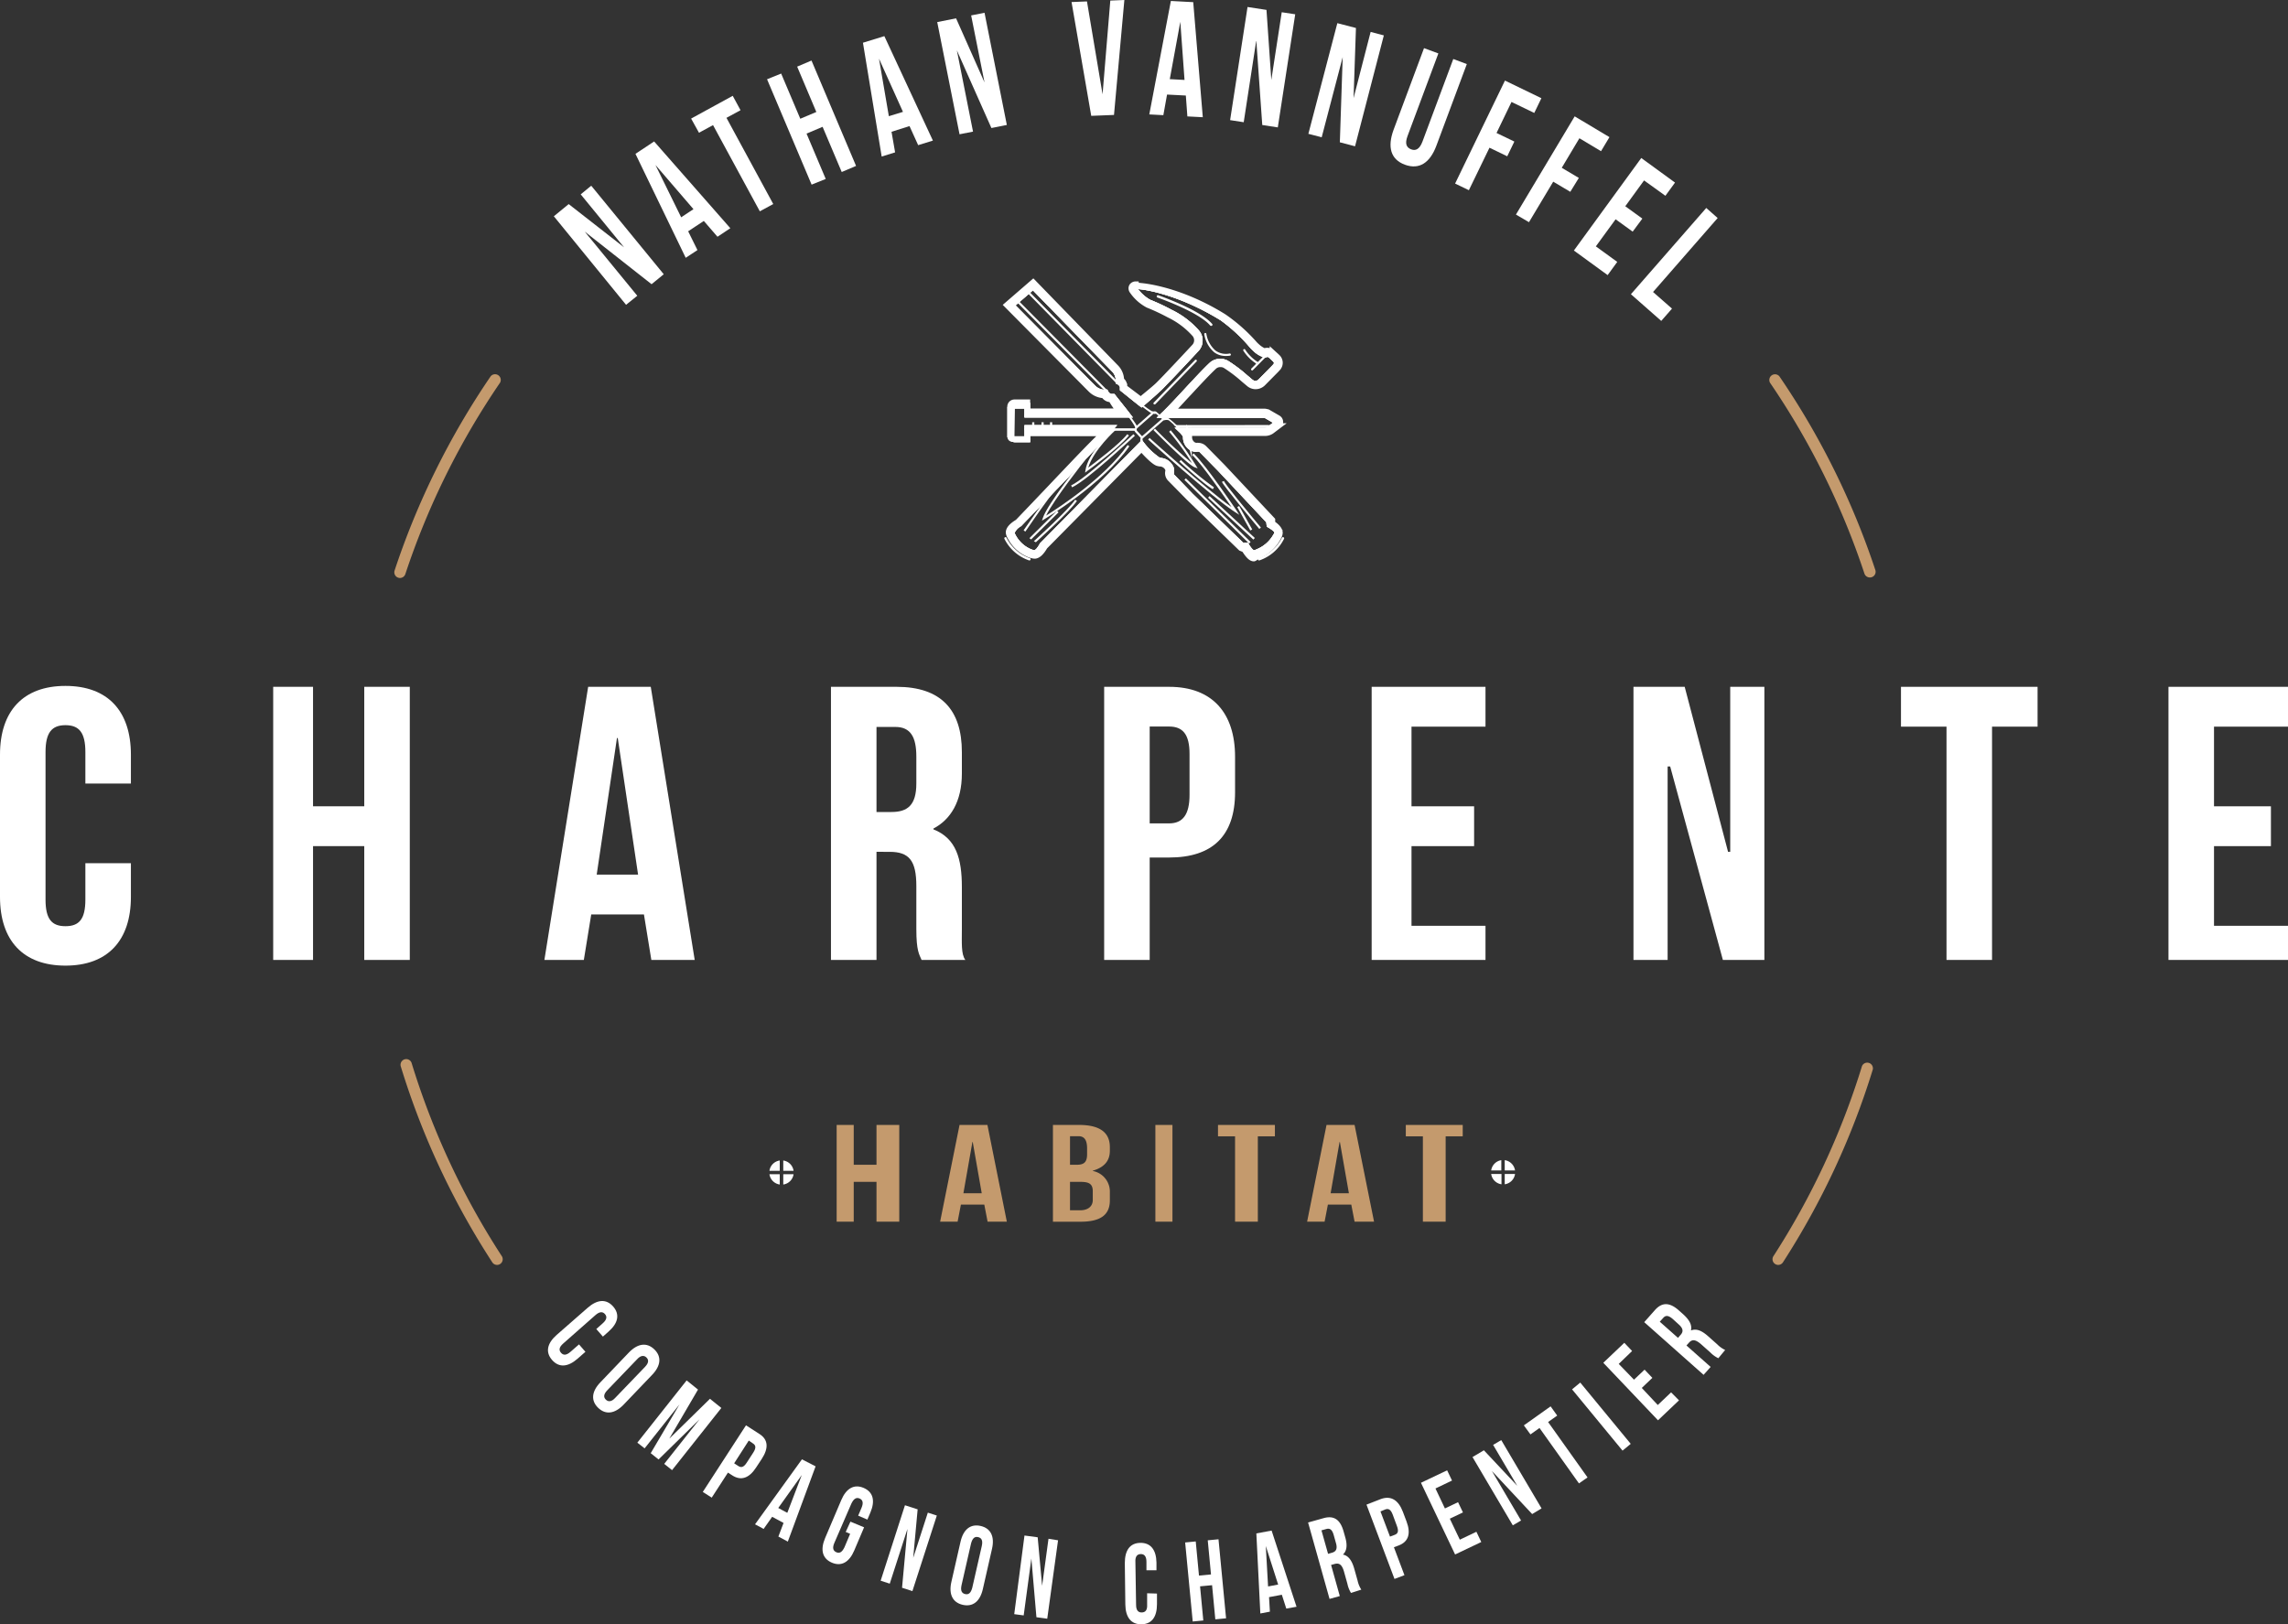 <svg id="Calque_1" data-name="Calque 1" xmlns="http://www.w3.org/2000/svg" viewBox="0 0 402 285.48"><rect x="0" y="0" width="402" height="285.48" fill="#333333" stroke="none"/><defs><style>.cls-1,.cls-6{fill:#fff;}.cls-2{fill:#c49a6d;}.cls-3,.cls-4,.cls-5,.cls-7{fill:none;}.cls-3,.cls-4,.cls-5,.cls-6,.cls-7{stroke:#fff;}.cls-3,.cls-4,.cls-5{stroke-linecap:round;stroke-linejoin:round;}.cls-4{stroke-width:0.25px;}.cls-5{stroke-width:0.5px;}.cls-6,.cls-7{stroke-miterlimit:10;}</style></defs><title>logo</title><path class="cls-1" d="M464,405v5.92c0,7.68-4.09,12.08-11.5,12.08S441,418.61,441,410.92v-25c0-7.68,4.09-12.08,11.5-12.08s11.5,4.39,11.5,12.08V391h-8v-5.53c0-3.43-1.1-4.73-3.5-4.73s-3.5,1.3-3.5,4.73V411.4c0,3.43,1.1,4.67,3.5,4.67s3.5-1.23,3.5-4.67V405h8Z" transform="translate(-441 -253.29)"/><path class="cls-1" d="M496,422h-7V374h7v21h9V374h8v48h-8V402h-9v20Z" transform="translate(-441 -253.29)"/><path class="cls-1" d="M563.06,422h-7.62l-1.3-8h-9.26l-1.3,8h-6.93l7.69-48h11Zm-17.22-15h7.27l-3.57-24H549.4Z" transform="translate(-441 -253.29)"/><path class="cls-1" d="M602.92,422c-0.41-1-.92-1.54-0.92-5.45V409c0-4.46-1.27-6-4.7-6H595v19h-8V374h11.53c7.82,0,11.47,4.05,11.47,11.47v3.77c0,4.94-2,8.1-5,9.67v0.14c4,1.58,5,5.15,5,10.16v7.41c0,2.33-.15,4.38.61,5.38h-7.69ZM595,381v15h2.64c2.81,0,4.36-1.2,4.36-5v-4.73c0-3.43-1-5.22-3.68-5.22H595Z" transform="translate(-441 -253.29)"/><path class="cls-1" d="M658,386.29v6.24c0,7.69-4,11.47-11.58,11.47H643v18h-8V374h11.42C654,374,658,378.6,658,386.29ZM643,381v17h3.42c2.4,0,3.58-1.56,3.58-5v-7.21c0-3.43-1.18-4.81-3.58-4.81H643Z" transform="translate(-441 -253.29)"/><path class="cls-1" d="M689,395h11v7H689v14h13v6H682V374h20v7H689v14Z" transform="translate(-441 -253.29)"/><path class="cls-1" d="M734.45,388H734v34h-6V374h9l7.62,29H745V374h6v48h-7.29Z" transform="translate(-441 -253.29)"/><path class="cls-1" d="M775,374h24v7h-8v41h-8V381h-8v-7Z" transform="translate(-441 -253.29)"/><path class="cls-1" d="M830,395h10v7H830v14h13v6H822V374h21v7H830v14Z" transform="translate(-441 -253.29)"/><path class="cls-1" d="M543.86,490.87l-1.39,1.22c-1.68,1.47-3.26,1.6-4.47.22s-0.87-2.93.8-4.4l5.46-4.78c1.68-1.47,3.26-1.6,4.47-.22s0.87,2.93-.8,4.4l-1,.89-1.16-1.33,1.12-1c0.75-.66.79-1.19,0.4-1.63s-0.92-.48-1.67.18l-5.67,5c-0.75.66-.77,1.17-0.38,1.62s0.91,0.49,1.66-.16l1.5-1.31Z" transform="translate(-441 -253.29)"/><path class="cls-1" d="M551.49,491c1.55-1.61,3.15-1.83,4.47-.56s1.16,2.88-.39,4.49l-5,5.23c-1.55,1.61-3.15,1.83-4.47.56s-1.16-2.88.39-4.49Zm-3.78,6.62c-0.69.72-.68,1.25-0.26,1.66s1,0.4,1.65-.32l5.22-5.43c0.69-.72.68-1.25,0.26-1.66s-1-.4-1.65.32Z" transform="translate(-441 -253.29)"/><path class="cls-1" d="M558.6,506.13l0,0,7.14-7,2,1.61-8.66,10.93-1.38-1.1,6.21-7.84,0,0-7.2,7.06-1.38-1.1,5.06-8.58,0,0-6.13,7.73-1.28-1,8.66-10.94,2,1.61Z" transform="translate(-441 -253.29)"/><path class="cls-1" d="M574.85,509.68l-1,1.52c-1.21,1.87-2.64,2.4-4.21,1.38l-0.74-.48-2.85,4.4-1.57-1,7.59-11.71,2.31,1.49C576,506.28,576.07,507.8,574.85,509.68Zm-2.29-3.21-2.57,4,0.74,0.48c0.5,0.32.94,0.23,1.48-.61l1.14-1.76c0.54-.84.44-1.28-0.05-1.6Z" transform="translate(-441 -253.29)"/><path class="cls-1" d="M579.42,524.23l-1.66-.89,0.91-2.39-2-1.08L575.17,522l-1.51-.81,8.24-11.42L584.3,511Zm-1.68-5.91,1.59,0.85,2.54-6.64,0,0Z" transform="translate(-441 -253.29)"/><path class="cls-1" d="M590.42,520.72l2.4,1-1.73,4.07c-0.87,2.05-2.25,2.86-3.93,2.14s-2.06-2.26-1.19-4.32l2.84-6.68c0.87-2.05,2.25-2.86,3.93-2.14s2.06,2.26,1.19,4.32l-0.53,1.25-1.62-.69,0.59-1.38c0.39-.92.19-1.41-0.35-1.64s-1,0-1.43.89l-3,6.93c-0.39.92-.19,1.39,0.36,1.63s1,0,1.42-.87l1-2.37-0.78-.33Z" transform="translate(-441 -253.29)"/><path class="cls-1" d="M600.44,522h0l-3.11,9.62-1.6-.52L600,517.84l2.23,0.72-0.78,8.53h0l2.57-7.95,1.58,0.51-4.29,13.28-1.82-.59Z" transform="translate(-441 -253.29)"/><path class="cls-1" d="M609.76,524.27c0.49-2.18,1.75-3.2,3.54-2.79s2.48,1.87,2,4l-1.61,7.07c-0.49,2.18-1.75,3.2-3.54,2.79s-2.48-1.87-2-4Zm0.18,7.62c-0.22,1,.06,1.42.64,1.56s1-.16,1.25-1.13L613.5,525c0.22-1-.06-1.42-0.64-1.56s-1,.16-1.25,1.13Z" transform="translate(-441 -253.29)"/><path class="cls-1" d="M622.21,527.2h0l-1.35,10-1.66-.22L621,523.16l2.32,0.31L624.1,532h0l1.12-8.27L626.9,524,625,537.78l-1.9-.26Z" transform="translate(-441 -253.29)"/><path class="cls-1" d="M644.28,533.36l0,1.85c0,2.23-.89,3.52-2.72,3.55s-2.8-1.23-2.84-3.46L638.63,528c0-2.23.89-3.52,2.72-3.55s2.8,1.23,2.84,3.46l0,1.36-1.76,0,0-1.49c0-1-.4-1.37-1-1.36s-1,.39-0.94,1.39l0.12,7.53c0,1,.4,1.35,1,1.34s1-.37.94-1.37l0-2Z" transform="translate(-441 -253.29)"/><path class="cls-1" d="M652.42,538.09l-1.86.18-1.33-13.89,1.86-.18,0.57,6,2.11-.2-0.57-6,1.89-.18,1.33,13.89-1.89.18-0.57-6-2.11.2Z" transform="translate(-441 -253.29)"/><path class="cls-1" d="M668.8,535.68L667,536l-0.78-2.43-2.25.42,0.15,2.55-1.68.32-0.7-14.07,2.68-.5Zm-5-3.57,1.77-.33L663.4,525h0Z" transform="translate(-441 -253.29)"/><path class="cls-1" d="M678.37,533.25a5,5,0,0,1-.63-1.6l-0.59-2.11c-0.35-1.25-.84-1.61-1.66-1.38l-0.62.17,1.53,5.47-1.8.5-3.77-13.43,2.71-.76c1.86-.52,2.95.27,3.53,2.34l0.3,1.06c0.39,1.38.26,2.37-.42,3v0c1,0.19,1.6,1.1,2,2.51l0.58,2.07a4.77,4.77,0,0,0,.65,1.58Zm-5.19-11,1.16,4.13,0.7-.2c0.67-.19,1-0.65.68-1.72l-0.37-1.32c-0.27-1-.67-1.3-1.3-1.13Z" transform="translate(-441 -253.29)"/><path class="cls-1" d="M687.49,519l0.64,1.7c0.79,2.09.36,3.55-1.39,4.21l-0.83.31,1.85,4.91-1.75.66-4.92-13.06,2.57-1C685.41,516.12,686.7,516.93,687.49,519Zm-3.94-.07,1.67,4.42,0.83-.31c0.56-.21.74-0.62,0.39-1.55l-0.74-2c-0.35-.93-0.77-1.12-1.32-0.91Z" transform="translate(-441 -253.29)"/><path class="cls-1" d="M694.87,518.4l2.31-1.1,0.86,1.8-2.31,1.1,1.76,3.69,2.91-1.39,0.86,1.8-4.6,2.19-6-12.6,4.6-2.19,0.86,1.8-2.91,1.39Z" transform="translate(-441 -253.29)"/><path class="cls-1" d="M703.12,511.81l0,0,5.13,8.71-1.45.85-7.08-12,2-1.19,5.86,6.24,0,0-4.24-7.19,1.43-.84,7.08,12-1.65,1Z" transform="translate(-441 -253.29)"/><path class="cls-1" d="M708.74,503.8l4.7-3.34,1.16,1.62L713,503.21l6.93,9.74L718.42,514l-6.93-9.74-1.59,1.13Z" transform="translate(-441 -253.29)"/><path class="cls-1" d="M717.21,497.47l1.44-1.19,8.87,10.77-1.44,1.19Z" transform="translate(-441 -253.29)"/><path class="cls-1" d="M728.09,495.77l1.86-1.76,1.37,1.44-1.86,1.77,2.81,3,2.34-2.22L736,499.4l-3.69,3.51-9.61-10.11,3.69-3.51,1.37,1.44L725.41,493Z" transform="translate(-441 -253.29)"/><path class="cls-1" d="M742.91,492a5,5,0,0,1-1.39-1l-1.64-1.46c-1-.86-1.57-0.9-2.14-0.26l-0.43.48,4.25,3.77-1.24,1.39-10.43-9.26,1.87-2.11c1.28-1.45,2.63-1.37,4.23.06l0.82,0.73c1.07,1,1.5,1.85,1.29,2.78l0,0c1-.39,1.94.07,3,1l1.61,1.43a4.76,4.76,0,0,0,1.4,1Zm-10.29-6.42,3.2,2.84,0.48-.55c0.46-.52.48-1.08-0.36-1.82l-1-.91c-0.75-.66-1.26-0.74-1.7-0.24Z" transform="translate(-441 -253.29)"/><path class="cls-1" d="M543.74,294l0,0,9.23,11.27L551,306.86,538.31,291.3l2.61-2.14,9.73,7.6,0,0-7.62-9.31,1.85-1.52,12.74,15.56-2.14,1.75Z" transform="translate(-441 -253.29)"/><path class="cls-1" d="M569.32,293.4l-2.26,1.5-2.4-2.78-2.75,1.82,1.63,3.3-2.06,1.36-8.83-18.27,3.28-2.18Zm-8.64-1.92,2.16-1.43-6.68-7.77,0,0Z" transform="translate(-441 -253.29)"/><path class="cls-1" d="M562.43,274.13l7.31-4,1.37,2.53L568.64,274l8.22,15.15-2.36,1.28-8.22-15.15-2.47,1.34Z" transform="translate(-441 -253.29)"/><path class="cls-1" d="M586.08,284.74l-2.48,1-7.83-18.52,2.48-1,3.36,7.94,2.82-1.19L581.06,265l2.52-1.07,7.83,18.52-2.52,1.07-3.36-7.94-2.82,1.19Z" transform="translate(-441 -253.29)"/><path class="cls-1" d="M604.91,278l-2.59.8-1.52-3.35-3.16,1,0.63,3.62-2.36.73-3.29-20,3.76-1.16Zm-7.74-4.29,2.48-.76-4.21-9.35h0Z" transform="translate(-441 -253.29)"/><path class="cls-1" d="M609.12,262.14h0l2.84,14.28-2.37.47-3.92-19.72,3.31-.66,5,11.27h0L611.63,256l2.35-.47,3.92,19.72-2.71.54Z" transform="translate(-441 -253.29)"/><path class="cls-1" d="M634.72,269.86h0l1.36-16.47,2.47-.1-1.82,20.2-4,.16-3.46-20,2.71-.11Z" transform="translate(-441 -253.29)"/><path class="cls-1" d="M652.33,273.89l-2.71-.14-0.27-3.67-3.3-.17-0.65,3.62-2.47-.13,3.79-19.94,3.93,0.21Zm-5.8-6.69,2.59,0.14-0.74-10.22h0Z" transform="translate(-441 -253.29)"/><path class="cls-1" d="M661.73,260.37h0l-2.21,14.4-2.39-.37,3.06-19.88,3.33,0.51,0.85,12.31h0l1.83-11.9,2.37,0.36-3.06,19.88-2.73-.42Z" transform="translate(-441 -253.29)"/><path class="cls-1" d="M676.91,263.33h0l-3.69,14.09-2.34-.61,5.09-19.45,3.27,0.85-0.42,12.33h0l3-11.64,2.32,0.61L679.08,279l-2.67-.7Z" transform="translate(-441 -253.29)"/><path class="cls-1" d="M693.72,262.68l-5.42,14.53c-0.5,1.35-.18,2,0.62,2.32s1.49,0,2-1.34l5.42-14.53,2.38,0.89-5.35,14.35c-1.12,3-3,4.26-5.52,3.34s-3.11-3.12-2-6.14l5.35-14.35Z" transform="translate(-441 -253.29)"/><path class="cls-1" d="M703.94,276.66l3.13,1.51-1.25,2.59-3.12-1.51-3.62,7.47-2.42-1.17,8.76-18.1,6.4,3.1-1.25,2.59-4-1.93Z" transform="translate(-441 -253.29)"/><path class="cls-1" d="M715.4,282.78l3,1.78L716.9,287l-3-1.78-4.26,7.12L707.35,291l10.32-17.26,6.11,3.65-1.48,2.47-3.8-2.27Z" transform="translate(-441 -253.29)"/><path class="cls-1" d="M726.56,289.54l3,2.17L727.86,294l-3-2.17-3.47,4.76,3.76,2.73-1.69,2.32-5.93-4.32,11.84-16.26,5.93,4.32-1.69,2.32L729.86,285Z" transform="translate(-441 -253.29)"/><path class="cls-1" d="M740.79,289.84l2,1.77-11.35,13,3.33,2.92-1.89,2.16L727.55,305Z" transform="translate(-441 -253.29)"/><path class="cls-2" d="M591,468h-3V451h3v7h4v-7h4v17h-4v-7h-4v7Z" transform="translate(-441 -253.29)"/><path class="cls-2" d="M617.9,468h-3.38l-0.58-3h-4.11l-0.58,3h-3.07l3.41-17h4.9Zm-7.63-5h3.22l-1.58-9h-0.06Z" transform="translate(-441 -253.29)"/><path class="cls-2" d="M636,454.9v0.63c0,1.8-1,2.93-3,3.51v0.05a3.68,3.68,0,0,1,3,3.74v1.43c0,2.71-1.85,3.75-5.2,3.75H626V451h4.59C634.05,451,636,452.19,636,454.9Zm-7-1.9v5h1.19c1.25,0,1.81-.44,1.81-1.85v-1c0-1.25-.32-2.17-1.5-2.17H629Zm0,8v5h1.8c1.13,0,2.2-.52,2.2-1.82v-1.53c0-1.63-1.11-1.65-2.63-1.65H629Z" transform="translate(-441 -253.29)"/><path class="cls-2" d="M644,451h3v17h-3V451Z" transform="translate(-441 -253.29)"/><path class="cls-2" d="M655,451h10v2h-3v15h-4V453h-3v-2Z" transform="translate(-441 -253.29)"/><path class="cls-2" d="M682.42,468H679l-0.58-3h-4.11l-0.58,3h-3.07l3.41-17H679Zm-7.63-5H678l-1.58-9h-0.06Z" transform="translate(-441 -253.29)"/><path class="cls-2" d="M688,451h10v2h-3v15h-4V453h-3v-2Z" transform="translate(-441 -253.29)"/><path class="cls-2" d="M511.28,354.87a1,1,0,0,1-.95-1.31,136.46,136.46,0,0,1,16.87-34.12,1,1,0,0,1,1.65,1.12,134.46,134.46,0,0,0-16.63,33.62A1,1,0,0,1,511.28,354.87Z" transform="translate(-441 -253.29)"/><path class="cls-2" d="M528.34,475.6a1,1,0,0,1-.84-0.45,136.34,136.34,0,0,1-16.1-34.49,1,1,0,0,1,1.91-.58,134.36,134.36,0,0,0,15.87,34A1,1,0,0,1,528.34,475.6Z" transform="translate(-441 -253.29)"/><path class="cls-2" d="M753.43,475.6a1,1,0,0,1-.84-1.54,134.39,134.39,0,0,0,15.56-33.4,1,1,0,0,1,1.9.59,136.38,136.38,0,0,1-15.79,33.9A1,1,0,0,1,753.43,475.6Z" transform="translate(-441 -253.29)"/><path class="cls-2" d="M769.53,354.78a1,1,0,0,1-.95-0.68A134.47,134.47,0,0,0,752,320.57a1,1,0,0,1,1.65-1.12,136.47,136.47,0,0,1,16.84,34A1,1,0,0,1,769.53,354.78Z" transform="translate(-441 -253.29)"/><path class="cls-1" d="M705.38,459h1.81a2.13,2.13,0,0,0-1.81-1.81V459Z" transform="translate(-441 -253.29)"/><path class="cls-1" d="M704.78,459v-1.81A2.13,2.13,0,0,0,703,459h1.81Z" transform="translate(-441 -253.29)"/><path class="cls-1" d="M705.38,459.62v1.81a2.13,2.13,0,0,0,1.81-1.81h-1.81Z" transform="translate(-441 -253.29)"/><path class="cls-1" d="M704.78,459.62H703a2.13,2.13,0,0,0,1.81,1.81v-1.81Z" transform="translate(-441 -253.29)"/><path class="cls-1" d="M578.62,459.06h1.81a2.13,2.13,0,0,0-1.81-1.81v1.81Z" transform="translate(-441 -253.29)"/><path class="cls-1" d="M578,459.06v-1.81a2.13,2.13,0,0,0-1.81,1.81H578Z" transform="translate(-441 -253.29)"/><path class="cls-1" d="M578.62,459.66v1.81a2.13,2.13,0,0,0,1.81-1.81h-1.81Z" transform="translate(-441 -253.29)"/><path class="cls-1" d="M578,459.66h-1.81a2.13,2.13,0,0,0,1.81,1.81v-1.81Z" transform="translate(-441 -253.29)"/><path class="cls-1" d="M662.21,351.79a0.21,0.21,0,0,1-.06-0.41,7.3,7.3,0,0,0,4.08-3.58,0.21,0.21,0,1,1,.37.2,7.58,7.58,0,0,1-4.35,3.79h-0.06Z" transform="translate(-441 -253.29)"/><path class="cls-3" d="M621.27,351.26" transform="translate(-441 -253.29)"/><path class="cls-4" d="M620.44,350.48" transform="translate(-441 -253.29)"/><path class="cls-1" d="M621.89,351.79h-0.06a7.59,7.59,0,0,1-4.35-3.79,0.21,0.21,0,0,1,.37-0.2,7.27,7.27,0,0,0,4.08,3.58A0.21,0.21,0,0,1,621.89,351.79Z" transform="translate(-441 -253.29)"/><path class="cls-1" d="M635.42,322.21a0.19,0.19,0,0,1-.13-0.06l-15.63-15.77a0.19,0.19,0,0,1,.27-0.26l15.63,15.77A0.19,0.19,0,0,1,635.42,322.21Z" transform="translate(-441 -253.29)"/><path class="cls-1" d="M637.21,320.65a0.19,0.19,0,0,1-.13-0.06l-15.44-15.7a0.19,0.19,0,0,1,.27-0.26l15.44,15.7A0.19,0.19,0,0,1,637.21,320.65Z" transform="translate(-441 -253.29)"/><path class="cls-5" d="M656,314.62" transform="translate(-441 -253.29)"/><path class="cls-1" d="M643.85,324.37a0.19,0.19,0,0,1-.14-0.32l7.23-7.46a0.19,0.19,0,1,1,.27.26L644,324.32A0.19,0.19,0,0,1,643.85,324.37Z" transform="translate(-441 -253.29)"/><path class="cls-5" d="M655.73,316.61" transform="translate(-441 -253.29)"/><rect class="cls-1" x="640.08" y="326.96" width="3.88" height="0.38" transform="translate(-497.05 252.48) rotate(-41.35)"/><rect class="cls-1" x="641.05" y="328.37" width="4.88" height="0.38" transform="translate(-498.33 250.97) rotate(-41.12)"/><path class="cls-1" d="M658.74,343.77l-0.76-.49c-4.14-2.67-15.14-12.64-15.25-12.74l0.25-.28c0.1,0.09,9.82,8.9,14.4,12.15-1.39-2-5.06-7.36-6.91-9.16l0.26-.27c2.32,2.26,7.3,9.71,7.51,10Z" transform="translate(-441 -253.29)"/><path class="cls-1" d="M651.43,335.6l-0.49-.17c-1.23-.41-7-6.3-7.28-6.55l0.27-.26a87.34,87.34,0,0,0,6.49,6.06,44.39,44.39,0,0,0-4-5.51l0.27-.26a51,51,0,0,1,4.47,6.25Z" transform="translate(-441 -253.29)"/><path class="cls-1" d="M654.1,339.27c-1.48-.79-5.71-4.69-5.88-4.86l0.26-.28a55.51,55.51,0,0,0,5.81,4.8Z" transform="translate(-441 -253.29)"/><polygon class="cls-1" points="219.47 95.52 208.1 84.33 208.36 84.07 219.73 95.25 219.47 95.52"/><rect class="cls-1" x="657.18" y="338.87" width="0.38" height="10.84" transform="translate(-482.85 339.54) rotate(-47.21)"/><path class="cls-1" d="M662.26,346.25c-0.64-.76-6.26-7.49-6.57-8.28l0.35-.14c0.21,0.56,4,5.19,6.5,8.18Z" transform="translate(-441 -253.29)"/><rect class="cls-1" x="659.51" y="341.97" width="0.38" height="4.72" transform="translate(-525.17 111.7) rotate(-29.15)"/><rect class="cls-1" x="181.35" y="74.21" width="0.38" height="1.2"/><rect class="cls-1" x="182.99" y="74.21" width="0.38" height="1.2"/><rect class="cls-1" x="184.49" y="74.21" width="0.38" height="1.2"/><polygon class="cls-1" points="206.81 75.09 206.19 74.71 223 74.7 223 75.08 206.81 75.09"/><rect class="cls-1" x="179" y="73.71" height="3"/><polygon class="cls-1" points="180 75.71 180 75.71 180 74.71 200.23 74.71 199.84 74.71 180 74.71 180 75.71"/><path class="cls-1" d="M631.65,336.36l0.07-.45c0.47-2.89,3.71-6,4.82-7.12l0.24-.23,0.26,0.27c-0.05.05-3.89,3.51-4.84,6.65,1.32-1,5.46-4.1,6.86-5.88l0.3,0.23c-1.7,2.16-7.12,6.09-7.35,6.25Z" transform="translate(-441 -253.29)"/><path class="cls-1" d="M624.07,344.8l0.16-.48c0.81-2.48,6.87-10.08,7.13-10.4l0.28,0.25c-0.06.07-5.49,6.91-6.84,9.74,2.09-1.31,10.33-6.66,14.32-12.4l0.31,0.21c-4.61,6.63-14.82,12.75-14.92,12.81Z" transform="translate(-441 -253.29)"/><path class="cls-1" d="M629.36,338.94l-0.16-.34c2.74-1.3,10.85-8.94,10.94-9l0.26,0.27C640.06,330.17,632.15,337.62,629.36,338.94Z" transform="translate(-441 -253.29)"/><path class="cls-1" d="M621.15,346.72l-0.3-.23,0.46-.66c1.08-1.57,3.61-5.24,4.56-6.28l0.28,0.25c-0.94,1-3.46,4.68-4.53,6.24Z" transform="translate(-441 -253.29)"/><polygon class="cls-1" points="181.17 94.81 180.87 94.58 185.72 89.77 185.99 90.04 181.17 94.81"/><path class="cls-1" d="M623,348.59l-0.35-.19c0.06-.06,6.14-5.54,7.25-7.28l0.32,0.2C629.07,343.1,623.25,348.35,623,348.59Z" transform="translate(-441 -253.29)"/><path class="cls-1" d="M663.84,345.56l0.1-.68-8.57-9.18-3.17-3.25a0.88,0.88,0,0,0-.85-0.26,1.34,1.34,0,0,1-.93-0.2,2.06,2.06,0,0,1-1-1.74c0-.1,0-0.2,0-0.28a3.44,3.44,0,0,0-.73-1h14.61a1.5,1.5,0,0,0,.83-0.25l1.17-.88a0.34,0.34,0,0,0,.15-0.29,0.27,0.27,0,0,0-.14-0.22l-1.6-.92a1.31,1.31,0,0,0-.62-0.16H645.53c1.14-1.12,2.57-2.67,4-4.18,1.63-1.76,3.31-3.57,4.48-4.66a2.28,2.28,0,0,1,2.56-.25,25.21,25.21,0,0,1,3.35,2.54l0.92,0.77a1.27,1.27,0,0,0,1.7-.09l2.31-2.34,0.3-.33a0.83,0.83,0,0,0,0-1.16c-0.3-.28-0.6-0.56-0.84-0.78a0.9,0.9,0,0,0-1-.09,4.23,4.23,0,0,1-1.72-1.05,6.36,6.36,0,0,1-.59-0.59,29.07,29.07,0,0,0-5.17-4.79c-7.29-4.53-13.53-5.59-15.15-5.6a0.35,0.35,0,0,0-.29.17,0.32,0.32,0,0,0,0,.34,7.5,7.5,0,0,0,2.52,2.31,36.27,36.27,0,0,1,3.76,1.76,14.78,14.78,0,0,1,4.6,3.45,2.21,2.21,0,0,1,0,3c-0.05.06-5.5,5.91-6.51,6.86s-2.62,2.33-3.14,2.78c-1-.81-2.32-1.84-3.29-2.63v-0.41a1.43,1.43,0,0,0-.73-0.86,2.22,2.22,0,0,0,0-.37,2.79,2.79,0,0,0-.83-1.8l-14.19-14.56-3.81,3.31L633,321.39a2.91,2.91,0,0,0,1.81.88,2.36,2.36,0,0,0,.38,0,1.44,1.44,0,0,0,.85.75h0.42c0.73,0.92,1.53,2.13,2.29,3.14l-17.79,0v-1.57h-1.8c-0.22,0-.2.18-0.2,0.4v5c0,0.24.06,0,.3,0H621v-1.07h15.09c-2.59,2.42-15.2,15.75-16,16.59-0.35.21-1.37,0.88-1.36,1.41a1.31,1.31,0,0,0,.19.44A5.59,5.59,0,0,0,622,350a1.68,1.68,0,0,0,.83,0h0a2.31,2.31,0,0,0,1.38-1.17l17.43-17.56c0.55,0.74,2.4,2.75,3,2.89,0.08,0,.18.07,0.29,0.09a2.15,2.15,0,0,1,1.74,1.07,1.29,1.29,0,0,1,.17.93,0.87,0.87,0,0,0,.23.86l3.2,3.26,9,8.71,0.05,0.05,0.7-.23a2.15,2.15,0,0,0,1.34,1.1h0a0.59,0.59,0,0,0,.68,0,5.77,5.77,0,0,0,3-2.77,0.29,0.29,0,0,0,0-.38v0A2.28,2.28,0,0,0,663.84,345.56Zm-0.37-18.88,1.48,0.86-1.1.83a1.13,1.13,0,0,1-.61.18h-15a13.23,13.23,0,0,0-1.92-1.75,1.59,1.59,0,0,0-1-.06l-0.22-.19H663A0.93,0.93,0,0,1,663.48,326.68Zm-18.54-4.91c1-1,6.31-6.64,6.53-6.88a2.62,2.62,0,0,0,0-3.51,15.13,15.13,0,0,0-4.71-3.54,36.66,36.66,0,0,0-3.8-1.78,7,7,0,0,1-2.29-2.1c1.74,0.06,7.79,1.16,14.85,5.54a29.49,29.49,0,0,1,5.08,4.72,6.58,6.58,0,0,0,.62.63,5.2,5.2,0,0,0,1.67,1.08,0.16,0.16,0,0,0,0,.19h0.27l0.06-.08,0,0a0.5,0.5,0,0,1,.68,0c0.24,0.22.54,0.48,0.83,0.77a0.46,0.46,0,0,1,0,.64l-0.29.32L662.23,320a0.89,0.89,0,0,1-1.19.07l-0.91-.77a25.86,25.86,0,0,0-3.41-2.58,2.64,2.64,0,0,0-3,.3c-1.18,1.1-2.87,2.92-4.5,4.68s-3.18,3.44-4.36,4.56l-0.66-.57a0.48,0.48,0,0,0-.41-0.1,0.89,0.89,0,0,1-.45-0.06,12.71,12.71,0,0,1-1.5-1.07C642.43,324,644,322.61,644.94,321.76ZM621,328.55V330h-1.7s-0.06,0-.06,0l0.08-5H621v1.57l18.26,0a11.92,11.92,0,0,1,1.09,1.61,1.29,1.29,0,0,1,.1.39H621Zm1.79,21.55a2.7,2.7,0,0,1-.67-0.18,5.68,5.68,0,0,1-2.86-2.73,2.18,2.18,0,0,1-.13-0.28,2.86,2.86,0,0,1,1.23-1.09l0,0v0c0.17-.18,14.9-15.83,16.37-16.83h3.59s0.08,0.18.16,0.26l0.93,1a1.93,1.93,0,0,0,0,.91L623.89,349h0a0.19,0.19,0,0,0,0,0A2.49,2.49,0,0,1,622.79,350.11Zm42-2.91a6,6,0,0,1-3,2.72,2.89,2.89,0,0,1-.54.19,2.85,2.85,0,0,1-1.07-1.24l-0.05-.09H659.4l-8.93-8.66-3.2-3.25a0.49,0.49,0,0,1-.14-0.48,1.65,1.65,0,0,0-.19-1.2,2.47,2.47,0,0,0-2-1.26l-0.27-.06a13.7,13.7,0,0,1-2.86-2.84,1.23,1.23,0,0,1,0-.79l0-.11L640.78,329a0.25,0.25,0,0,1-.07-0.23,1.34,1.34,0,0,0,0-.68c-0.16-.51-3.31-4.53-3.94-5.33l-0.06-.07h-0.6a1.56,1.56,0,0,1-.59-0.67l-0.06-.11-0.13,0a1.89,1.89,0,0,1-.42,0,2.53,2.53,0,0,1-1.57-.77l-14-14.16,3.24-2.81,13.95,14.3a2.42,2.42,0,0,1,.72,1.56,1.77,1.77,0,0,1,0,.41l0,0.13,0.11,0.07a1.6,1.6,0,0,1,.66.6v0.59l0.07,0.06c0.79,0.65,4.77,3.89,5.29,4.06a1.25,1.25,0,0,0,.65.07,0.1,0.1,0,0,1,.09,0l1.33,1.14,0.1,0a1.33,1.33,0,0,1,.81,0A13.7,13.7,0,0,1,649,330c0,0.08,0,.17,0,0.26a2.44,2.44,0,0,0,1.22,2,1.75,1.75,0,0,0,1.21.23,0.52,0.52,0,0,1,.5.16l3.19,3.25,8.5,9.07,0,0.75,0.09,0.06a2.94,2.94,0,0,1,1.23,1.08A1.59,1.59,0,0,1,664.82,347.2Z" transform="translate(-441 -253.29)"/><path class="cls-1" d="M661,318.39a0.19,0.19,0,0,1-.14-0.32l2.47-2.5a0.19,0.19,0,0,1,.27.27l-2.47,2.5A0.19,0.19,0,0,1,661,318.39Z" transform="translate(-441 -253.29)"/><path class="cls-1" d="M656.34,315.85a3.31,3.31,0,0,1-2-.64,5.22,5.22,0,0,1-1.75-3.19,0.19,0.19,0,0,1,.16-0.21,0.19,0.19,0,0,1,.21.16,4.93,4.93,0,0,0,1.61,2.94,3.16,3.16,0,0,0,2.47.51,0.19,0.19,0,0,1,.22.16,0.19,0.19,0,0,1-.16.22A4.57,4.57,0,0,1,656.34,315.85Z" transform="translate(-441 -253.29)"/><path class="cls-1" d="M653.78,310.56a0.21,0.21,0,0,1-.16-0.07c-2.07-2.42-9.21-4.89-9.28-4.92a0.21,0.21,0,0,1,.14-0.39c0.3,0.1,7.31,2.54,9.46,5A0.21,0.21,0,0,1,653.78,310.56Z" transform="translate(-441 -253.29)"/><path class="cls-1" d="M661.49,317.33a4.24,4.24,0,0,0,.45,0,7.47,7.47,0,0,1-2.47-2.38,0.19,0.19,0,1,1,.32-0.2,7.2,7.2,0,0,0,2.34,2.25,2.74,2.74,0,0,1-.46.26A0.19,0.19,0,0,1,661.49,317.33Z" transform="translate(-441 -253.29)"/><path class="cls-6" d="M664.55,345.27l0-.6-8.77-9.35-3.2-3.25a1.49,1.49,0,0,0-1-.45,1.8,1.8,0,0,0-.39,0,1.25,1.25,0,0,1-.52-0.16,1.55,1.55,0,0,1-.72-1.35c0-.11,0-0.22-0.05-0.31a1.3,1.3,0,0,0-.17-0.39h13.53a2.06,2.06,0,0,0,1.16-.36l1.15-.87a0.87,0.87,0,0,0,.38-0.76,0.81,0.81,0,0,0-.41-0.66l-1.61-.93a1.82,1.82,0,0,0-.87-0.22H646.81c1-1,2-2.15,3.08-3.28,1.62-1.75,3.29-3.55,4.45-4.63a1.61,1.61,0,0,1,1.1-.39,1.63,1.63,0,0,1,.82.2,25.13,25.13,0,0,1,3.28,2.49l0.93,0.78a1.78,1.78,0,0,0,1.14.41,1.83,1.83,0,0,0,1.29-.54l2.31-2.34,0.32-.35a1.37,1.37,0,0,0-.08-1.9c-0.3-.29-0.61-0.56-0.86-0.79a1.44,1.44,0,0,0-1.45-.26,4.57,4.57,0,0,1-1.32-.88,5.23,5.23,0,0,1-.54-0.55,29.19,29.19,0,0,0-5.29-4.65c-7.39-4.59-13.77-5.45-15.42-5.45h0l0-.23a0.79,0.79,0,0,0-.69.34,0.76,0.76,0,0,0,.06.84,7.74,7.74,0,0,0,2.75,2.46,35.67,35.67,0,0,1,3.7,1.73,14.34,14.34,0,0,1,4.46,3.33,1.66,1.66,0,0,1,0,2.29c-0.05.06-5.49,5.9-6.49,6.83-0.77.72-2.23,1.87-2.93,2.48-0.81-.64-1.88-1.42-2.88-2.19v-0.14a1.3,1.3,0,0,0-.57-1.14S638,320,638,320a3.25,3.25,0,0,0-.94-2.15L622.53,302.9l-4.62,4,14.74,14.86a3.46,3.46,0,0,0,2.15,1,1.09,1.09,0,0,0,.14,0,1.45,1.45,0,0,0,1.13.71h0.16a13.34,13.34,0,0,0,1.46,2.11H621.5V324h-2.3a0.76,0.76,0,0,0-.7.93v5c0,0.54.26,0.52,0.8,0.52h2.2v-1h13.38c-2.23,2-7,7.18-14.36,14.86l-0.71.74c-1.07.64-1.6,1.26-1.59,1.84a1.58,1.58,0,0,0,.23.68,6.56,6.56,0,0,0,3.32,3.15,3.33,3.33,0,0,0,1,.26c0.58,0,1.19-.56,1.8-1.62l17-17.21c0.75,0.86,2.2,2.38,2.87,2.55l0.32,0.07a1.61,1.61,0,0,1,1.36.76,1,1,0,0,1,.14.52,1.4,1.4,0,0,0,.36,1.4l3.21,3.26,9.19,8.91,0.62,0.25c0.56,0.88,1.11,1.58,1.65,1.58h0c0.16,0,.38-0.29.89-0.5a7.08,7.08,0,0,0,3.45-3.26,1.72,1.72,0,0,0,.24-0.74C665.87,346.8,665.88,346.15,664.55,345.27Zm1,1.66a5,5,0,0,1-.26.44,6.47,6.47,0,0,1-3.22,2.91,2.32,2.32,0,0,1-.73.23h0c-0.51,0-1.1-.94-1.35-1.35l-0.7,0-0.05,0-9-8.71L647,337.11a0.86,0.86,0,0,1-.23-0.86,1.24,1.24,0,0,0-.17-0.92,2.13,2.13,0,0,0-1.74-1.06l-0.28-.06a12.5,12.5,0,0,1-3-2.83l-17.43,17.69a6,6,0,0,1-.56.84,1.33,1.33,0,0,1-.82.58,2.92,2.92,0,0,1-.82-0.21,6,6,0,0,1-3.05-2.91,1.12,1.12,0,0,1-.17-0.44,3.2,3.2,0,0,1,1.39-1.62c0.81-.84,13.48-13.8,16.07-16.8H621.5v2h-2.2a1,1,0,0,1-.8-0.52v-5a0.77,0.77,0,0,1,.7-0.4h2.3v1.58l17.54,0c-0.77-1-1.76-2.22-2.48-3.14h-0.45a1.46,1.46,0,0,1-.86-0.75,2.35,2.35,0,0,1-.39,0,2.92,2.92,0,0,1-1.82-.88L618.7,306.94l3.81-3.31,14.2,14.56a2.8,2.8,0,0,1,.83,1.81,1.69,1.69,0,0,1,0,.37,1.4,1.4,0,0,1,.73.86v0.41c1,0.79,2.25,1.82,3.29,2.63,0.52-.44,2.21-1.9,3.14-2.78s6.46-6.8,6.51-6.86a2.21,2.21,0,0,0,0-3,14.68,14.68,0,0,0-4.6-3.45,35.92,35.92,0,0,0-3.76-1.76,7.56,7.56,0,0,1-2.51-2.31,0.32,0.32,0,0,1,0-.34,0.33,0.33,0,0,1,.29-0.18c1.61,0,7.86,1.08,15.15,5.6a29.32,29.32,0,0,1,5.16,4.79,5.64,5.64,0,0,0,.59.6,4.17,4.17,0,0,0,1.72,1.05,0.9,0.9,0,0,1,1,.1c0.25,0.22.55,0.49,0.84,0.78a0.83,0.83,0,0,1,0,1.16l-0.31.33-2.31,2.35a1.27,1.27,0,0,1-1.7.09l-0.92-.77a25,25,0,0,0-3.36-2.54,2.29,2.29,0,0,0-2.56.25c-1.17,1.09-2.85,2.91-4.48,4.66-1.39,1.51-2.83,3.06-4,4.18l17.52,0a1.33,1.33,0,0,1,.62.16l1.59,0.93a0.26,0.26,0,0,1,.14.22,0.34,0.34,0,0,1-.14.29l-1.17.88a1.49,1.49,0,0,1-.84.25H648.63a3.42,3.42,0,0,1,.73,1l0,0.28a2.08,2.08,0,0,0,1,1.74,1.37,1.37,0,0,0,.94.2,0.91,0.91,0,0,1,.87.26l3.19,3.25,8.61,9.18,0.07,0.68c0.41,0.25,1.41.86,1.41,1.36h0Z" transform="translate(-441 -253.29)"/><path class="cls-7" d="M665.5,346.92h0a5,5,0,0,1-.26.44,6.47,6.47,0,0,1-3.22,2.91,2.32,2.32,0,0,1-.73.23h0c-0.51,0-1.1-.94-1.35-1.35l-0.7,0-0.05,0-9-8.71L647,337.11a0.86,0.86,0,0,1-.23-0.86,1.24,1.24,0,0,0-.17-0.92,2.13,2.13,0,0,0-1.74-1.06l-0.28-.06a12.5,12.5,0,0,1-3-2.83l-17.43,17.69a6,6,0,0,1-.56.84,1.33,1.33,0,0,1-.82.58,2.92,2.92,0,0,1-.82-0.21,6,6,0,0,1-3.05-2.91,1.12,1.12,0,0,1-.17-0.44,3.2,3.2,0,0,1,1.39-1.62c0.81-.84,13.48-13.8,16.07-16.8H621.5v2h-2.2a1,1,0,0,1-.8-0.52v-5a0.77,0.77,0,0,1,.7-0.4h2.3v1.58l17.54,0c-0.77-1-1.76-2.22-2.48-3.14h-0.45a1.46,1.46,0,0,1-.86-0.75,2.35,2.35,0,0,1-.39,0,2.92,2.92,0,0,1-1.82-.88L618.7,306.94l3.81-3.31,14.2,14.56a2.8,2.8,0,0,1,.83,1.81,1.69,1.69,0,0,1,0,.37,1.4,1.4,0,0,1,.73.86v0.41c1,0.79,2.25,1.82,3.29,2.63,0.52-.44,2.21-1.9,3.14-2.78s6.46-6.8,6.51-6.86a2.21,2.21,0,0,0,0-3,14.68,14.68,0,0,0-4.6-3.45,35.92,35.92,0,0,0-3.76-1.76,7.56,7.56,0,0,1-2.51-2.31,0.32,0.32,0,0,1,0-.34,0.33,0.33,0,0,1,.29-0.18c1.61,0,7.86,1.08,15.15,5.6a29.32,29.32,0,0,1,5.16,4.79,5.64,5.64,0,0,0,.59.6,4.17,4.17,0,0,0,1.72,1.05,0.9,0.9,0,0,1,1,.1c0.25,0.22.55,0.49,0.84,0.78a0.83,0.83,0,0,1,0,1.16l-0.31.33-2.31,2.35a1.27,1.27,0,0,1-1.7.09l-0.92-.77a25,25,0,0,0-3.36-2.54,2.29,2.29,0,0,0-2.56.25c-1.17,1.09-2.85,2.91-4.48,4.66-1.39,1.51-2.83,3.06-4,4.18l17.52,0a1.33,1.33,0,0,1,.62.16l1.59,0.93a0.26,0.26,0,0,1,.14.22,0.34,0.34,0,0,1-.14.29l-1.17.88a1.49,1.49,0,0,1-.84.25H648.63a3.42,3.42,0,0,1,.73,1l0,0.28a2.08,2.08,0,0,0,1,1.74,1.37,1.37,0,0,0,.94.2,0.91,0.91,0,0,1,.87.26l3.19,3.25,8.61,9.18,0.07,0.68C664.5,345.81,665.5,346.42,665.5,346.92Z" transform="translate(-441 -253.29)"/><path class="cls-7" d="M665.5,346.92h0a5,5,0,0,1-.26.44,6.47,6.47,0,0,1-3.22,2.91,2.32,2.32,0,0,1-.73.23h0c-0.51,0-1.1-.94-1.35-1.35l-0.7,0-0.05,0-9-8.71L647,337.11a0.86,0.86,0,0,1-.23-0.86,1.24,1.24,0,0,0-.17-0.92,2.13,2.13,0,0,0-1.74-1.06l-0.28-.06a12.5,12.5,0,0,1-3-2.83l-17.43,17.69a6,6,0,0,1-.56.84,1.33,1.33,0,0,1-.82.58,2.92,2.92,0,0,1-.82-0.21,6,6,0,0,1-3.05-2.91,1.12,1.12,0,0,1-.17-0.44,3.2,3.2,0,0,1,1.39-1.62c0.81-.84,13.48-13.8,16.07-16.8H621.5v2h-2.2a1,1,0,0,1-.8-0.52v-5a0.77,0.77,0,0,1,.7-0.4h2.3v1.58l17.54,0c-0.77-1-1.76-2.22-2.48-3.14h-0.45a1.46,1.46,0,0,1-.86-0.75,2.35,2.35,0,0,1-.39,0,2.92,2.92,0,0,1-1.82-.88L618.7,306.94l3.81-3.31,14.2,14.56a2.8,2.8,0,0,1,.83,1.81,1.69,1.69,0,0,1,0,.37,1.4,1.4,0,0,1,.73.86v0.41c1,0.79,2.25,1.82,3.29,2.63,0.52-.44,2.21-1.9,3.14-2.78s6.46-6.8,6.51-6.86a2.21,2.21,0,0,0,0-3,14.68,14.68,0,0,0-4.6-3.45,35.92,35.92,0,0,0-3.76-1.76,7.56,7.56,0,0,1-2.51-2.31,0.32,0.32,0,0,1,0-.34,0.33,0.33,0,0,1,.29-0.18c1.61,0,7.86,1.08,15.15,5.6a29.32,29.32,0,0,1,5.16,4.79,5.64,5.64,0,0,0,.59.6,4.17,4.17,0,0,0,1.72,1.05,0.9,0.9,0,0,1,1,.1c0.25,0.22.55,0.49,0.84,0.78a0.83,0.83,0,0,1,0,1.16l-0.31.33-2.31,2.35a1.27,1.27,0,0,1-1.7.09l-0.92-.77a25,25,0,0,0-3.36-2.54,2.29,2.29,0,0,0-2.56.25c-1.17,1.09-2.85,2.91-4.48,4.66-1.39,1.51-2.83,3.06-4,4.18l17.52,0a1.33,1.33,0,0,1,.62.16l1.59,0.93a0.26,0.26,0,0,1,.14.22,0.34,0.34,0,0,1-.14.29l-1.17.88a1.49,1.49,0,0,1-.84.25H648.63a3.42,3.42,0,0,1,.73,1l0,0.28a2.08,2.08,0,0,0,1,1.74,1.37,1.37,0,0,0,.94.2,0.91,0.91,0,0,1,.87.26l3.19,3.25,8.61,9.18,0.07,0.68C664.5,345.81,665.5,346.42,665.5,346.92Z" transform="translate(-441 -253.29)"/></svg>